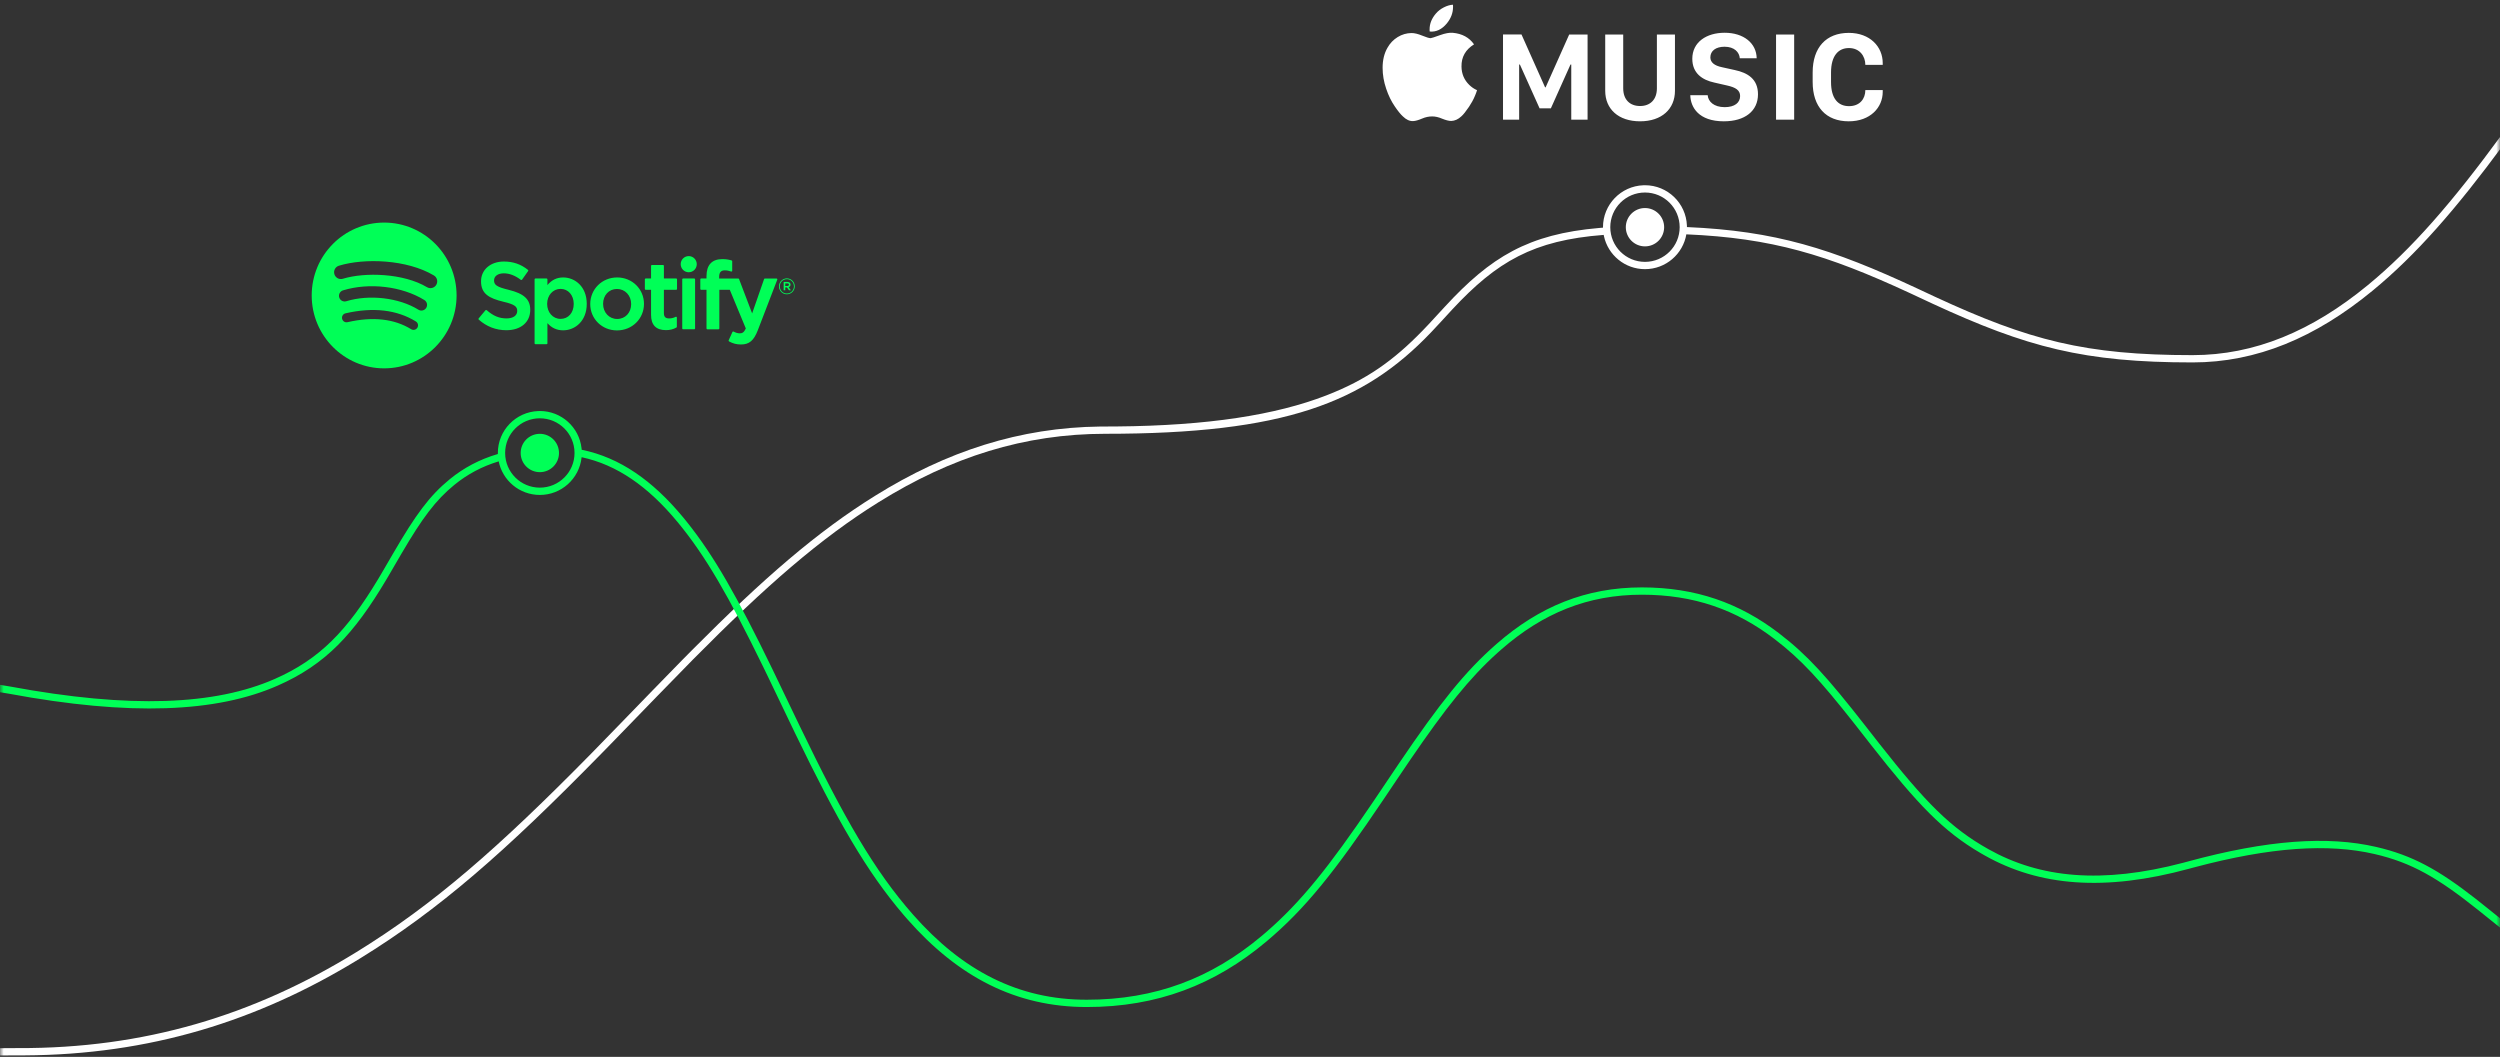 <svg xmlns="http://www.w3.org/2000/svg"
  xmlns:xlink="http://www.w3.org/1999/xlink"
  width="343"
  height="145"
  viewBox="0 0 343 145">
  <rect x="0" y="0" width="343" height="145" fill="#333333" stroke="none"/>
  <defs>
    <path id="prefix__a"
      d="M0 0H343V177H0z"/>
  </defs>
  <g fill="none"
    fill-rule="evenodd"
    transform="translate(0 -12)">
    <mask id="prefix__b"
      fill="#fff">
      <use xlink:href="#prefix__a"/>
    </mask>
    <g mask="url(#prefix__b)">
      <g>
        <path fill="#FFF"
          fill-rule="nonzero"
          d="M545.733.5v1c-2.732 0-5.517 1.2-8.493 3.579-3.006 2.401-6.138 5.913-10.025 11.066l-.931 1.25c-2.72 3.709-9.62 13.461-10.748 15.011l-.978 1.337c-6.625 8.998-12.084 15.241-18.047 20.145-7.83 6.44-15.908 9.837-24.69 9.837-14.872 0-22.723-2.068-35.718-8.081l-3.11-1.453c-11.374-5.264-18.877-7.531-30.625-8.04l.006-.03c-.454 2.728-2.825 4.807-5.683 4.807-2.766 0-5.077-1.949-5.633-4.548l-.043-.226.013.076c-9.654.734-14.652 3.662-20.74 10.188l-1.613 1.753c-.435.472-.798.863-1.148 1.231l-.208.22c-9.214 9.662-20.155 13.894-44.66 13.894-11.085 0-21.143 3.175-31.1 9.377-7.975 4.966-15.39 11.399-25.499 21.611l-4.916 5.033-6.274 6.47-1.32 1.351c-13.277 13.556-22.313 21.463-33.117 28.12-14.08 8.673-28.996 13.232-46.069 13.32l-.87.001c-48.888-.182-82.831 26.954-101.895 81.505l-.573 1.662-.946-.322c18.893-55.487 52.89-83.468 101.927-83.842l1.49-.003c17.244.064 32.246-4.447 46.411-13.173 10.543-6.495 19.41-14.21 32.284-27.31l3.584-3.682c2.47-2.549 7.07-7.292 8.846-9.096l1.336-1.35c9.851-9.91 17.178-16.228 25.072-21.144 9.898-6.165 19.92-9.392 30.925-9.523l2.256-.011c12.547-.11 21.805-1.57 28.746-4.254 5.507-2.13 9.217-4.768 13.236-8.906l.818-.858 2.242-2.429c6.274-6.805 11.42-9.944 21.153-10.786l.526-.043v-.063c0-3.106 2.46-5.637 5.538-5.753l.221-.005c3.108 0 5.64 2.46 5.757 5.537l.004.22v-.016c12.111.529 19.79 2.913 31.656 8.452l2.409 1.127c12.876 5.96 20.596 7.992 35.304 7.992 8.529 0 16.392-3.306 24.055-9.61 6.03-4.958 11.562-11.333 18.364-20.628l2.023-2.814c2.742-3.847 8.028-11.292 9.76-13.607l.786-1.042c3.754-4.934 6.824-8.344 9.806-10.726 3.019-2.412 5.9-3.697 8.773-3.792l.345-.006zM396.691 40.413c-2.629 0-4.76 2.13-4.76 4.758 0 2.627 2.131 4.757 4.76 4.757 2.63 0 4.76-2.13 4.76-4.757 0-2.628-2.13-4.758-4.76-4.758zm0 2.13c1.453 0 2.63 1.178 2.63 2.63 0 1.453-1.177 2.63-2.63 2.63-1.452 0-2.63-1.177-2.63-2.63 0-1.452 1.178-2.63 2.63-2.63zm27.962-24.032c2.899 0 4.657 1.884 4.657 4.144v.249h-2.385c0-1.2-.78-2.312-2.254-2.312-1.484 0-2.453 1.104-2.453 3.348v1.318c0 2.252.96 3.306 2.47 3.306 1.475 0 2.238-1.002 2.238-2.21h2.384v.257c0 2.123-1.69 4.033-4.665 4.033-3.113 0-4.948-1.978-4.948-5.394v-1.319c0-3.416 1.852-5.42 4.956-5.42zm-30.948.223v7.38c0 1.576.934 2.432 2.315 2.432 1.372 0 2.306-.864 2.306-2.432v-7.38h2.478v7.723c0 2.492-1.809 4.187-4.785 4.187-2.984 0-4.784-1.695-4.784-4.187v-7.723h2.47zm13.912-.24c2.616 0 4.373 1.438 4.4 3.502H409.7c-.06-.822-.737-1.584-2.092-1.584-1.201 0-1.947.565-1.947 1.464 0 .677.549 1.13 1.595 1.345l1.775.393c1.715.368 3.164 1.198 3.165 3.322 0 2.295-1.793 3.708-4.69 3.708-3.448 0-4.563-1.926-4.598-3.579h2.385c.068.865.848 1.636 2.332 1.636 1.38 0 2.118-.617 2.118-1.525 0-.796-.6-1.181-1.784-1.447l-1.758-.402c-1.646-.352-3.018-1.276-3.018-3.262 0-2.295 1.955-3.571 4.433-3.571zm-37.45-.002l.158.009c1.284.117 2.254.645 2.913 1.584-1.168.725-1.741 1.738-1.72 3.04.011 1.003.367 1.846 1.067 2.527.318.31.673.551 1.066.721-.042.128-.085.253-.127.376-.043.123-.09.243-.143.36-.113.28-.243.552-.39.816-.137.245-.283.485-.438.72-.186.272-.38.54-.581.8-.175.224-.337.4-.485.528-.425.395-.881.603-1.37.624-.328 0-.753-.107-1.273-.32-.468-.203-.918-.304-1.353-.304-.467 0-.935.102-1.401.303-.499.214-.902.326-1.21.337-.478.022-.944-.192-1.4-.64-.318-.288-.69-.747-1.115-1.376-.477-.693-.87-1.498-1.178-2.416-.329-.96-.493-1.92-.493-2.88 0-1.067.223-1.984.669-2.752.35-.619.817-1.107 1.4-1.464.584-.358 1.215-.542 1.894-.552.404 0 .892.117 1.465.352.574.235.96.352 1.162.352.096 0 .526-.139 1.29-.416.71-.257 1.294-.362 1.75-.32zm9.585.242l3.232 7.244h.078l3.232-7.244h2.521V30.42h-2.238v-7.57h-.103l-2.693 6.011h-1.551l-2.702-6.01h-.102v7.57h-2.213V18.733h2.539zm37.408 0V30.42h-2.486V18.734h2.486zm-46.82-4.09c.011.054.017.107.017.16v.16c0 .8-.282 1.547-.844 2.24-.69.833-1.475 1.206-2.356 1.121-.01-.054-.016-.104-.016-.153v-.151c0-.768.287-1.488.86-2.16.286-.341.65-.624 1.09-.849.44-.223.857-.346 1.25-.368z"
          transform="translate(-171 -2)"/>
        <path fill="#00FF57"
          fill-rule="nonzero"
          d="M245.065 70.39c2.96 0 5.398 2.231 5.723 5.102l.02.217.07.013c5.134 1.06 9.639 4.175 13.84 9.246l.465.57c3.782 4.702 7.006 10.405 11.752 20.188l3.742 7.795c6.149 12.766 10.28 19.931 15.586 25.96 6.775 7.695 14.44 11.682 23.837 11.682 9.426 0 17.117-2.976 23.97-8.723l.62-.527c4.811-4.161 8.666-9.006 14.554-17.686l3.713-5.514c5.553-8.191 9.015-12.561 13.378-16.372 5.857-5.117 12.254-7.75 19.931-7.75 7.372 0 13.386 2.139 18.796 6.28 3.91 2.995 6.608 5.987 11.915 12.773l1.855 2.374c6.383 8.117 9.782 11.566 14.982 14.49 7.104 3.994 15.598 4.787 26.696 1.87l.597-.16c11.028-3.006 19.261-3.557 25.902-2.02 4.963 1.147 8.536 3.12 13.617 7.086l1.968 1.568c.707.569 1.56 1.257 1.894 1.522 9.432 7.514 16.973 10.69 30.602 10.786l.643.003v1c-14.066 0-21.882-3.145-31.42-10.652l-3.34-2.679c-5.504-4.397-9.093-6.482-14.19-7.66-6.33-1.464-14.204-.976-24.75 1.832l-.663.179c-11.633 3.17-20.574 2.398-28.046-1.804l-.598-.342c-5.114-2.993-8.59-6.625-15.04-14.858l-2.163-2.768c-4.82-6.124-7.412-8.945-11.07-11.745-5.238-4.012-11.04-6.074-18.187-6.074-7.423 0-13.59 2.538-19.273 7.502l-.542.48c-3.855 3.472-7.096 7.546-11.978 14.689l-1.966 2.907-1.67 2.486c-6.634 9.853-10.716 15.014-16.125 19.55-7.027 5.894-14.944 8.957-24.612 8.957-9.707 0-17.635-4.124-24.587-12.021l-.573-.66c-5.018-5.87-9.047-12.876-14.834-24.844l-3.483-7.26-.871-1.8c-4.749-9.75-7.96-15.331-11.805-19.972-4.03-4.866-8.305-7.843-13.152-8.879l-.007.077c-.325 2.87-2.764 5.101-5.723 5.101-2.799 0-5.132-1.995-5.652-4.64l.007.032c-2.31.701-4.301 1.774-6.065 3.212-2.602 2.121-4.421 4.586-7.231 9.376l-1.829 3.141-.286.484c-4.45 7.493-8.349 11.67-14.9 14.551-8.373 3.683-20.175 4.22-36.896 1.112-42.035-7.813-98.3 35.316-168.675 129.476l-2.137 2.87-.802-.597c71.59-96.447 128.815-140.721 171.797-132.732 16.54 3.074 28.147 2.546 36.311-1.044 6.185-2.72 9.923-6.641 14.16-13.673l.423-.711 1.703-2.924c3.021-5.19 4.926-7.818 7.73-10.105 1.912-1.557 4.075-2.709 6.584-3.445l-.002-.123v-.017c0-3.106 2.46-5.637 5.54-5.753l.22-.004zm0 1c-2.629 0-4.76 2.13-4.76 4.758 0 2.627 2.131 4.757 4.76 4.757 2.63 0 4.76-2.13 4.76-4.757s-2.13-4.757-4.76-4.757zm0 2.13c1.453 0 2.63 1.178 2.63 2.631 0 1.453-1.177 2.63-2.63 2.63-1.452 0-2.63-1.177-2.63-2.63 0-1.453 1.178-2.63 2.63-2.63zm-21.36-28.982c5.489 0 9.938 4.477 9.938 10 0 5.522-4.45 10-9.939 10s-9.939-4.478-9.939-10c0-5.524 4.45-10 9.94-10zm46.397 5.011c.583 0 .973.094 1.277.185.048.014.08.058.08.108v1.303c0 .036-.017.07-.047.092-.029.021-.066.027-.101.016-.288-.097-.546-.161-.866-.161-.537 0-.777.28-.777.909v.214h2.625c.047 0 .089.029.105.073L274.193 57l1.639-4.71c.015-.045.058-.075.106-.075h1.6c.037 0 .071.018.092.049.021.03.025.07.012.105l-2.666 6.93c-.552 1.431-1.18 1.963-2.314 1.963-.607 0-1.098-.126-1.641-.423-.052-.028-.073-.092-.049-.146l.521-1.15c.013-.028.037-.05.067-.06.03-.01.062-.007.09.008.29.16.576.242.846.242.335 0 .58-.111.83-.668l-2.198-5.302h-1.434v5.303c0 .062-.05.113-.113.113h-1.536c-.062 0-.113-.05-.113-.113v-5.303h-.738c-.062 0-.112-.051-.112-.113v-1.336c0-.062.05-.113.112-.113h.738v-.327c0-1.52.75-2.325 2.17-2.325zm-21.834 2.517c1.608 0 3.237 1.246 3.234 3.627 0 2.381-1.628 3.627-3.236 3.627-.865 0-1.575-.323-2.16-.985v2.775c0 .062-.05.113-.113.113h-1.536c-.062 0-.113-.05-.113-.113v-8.79c0-.062.05-.112.113-.112h1.536c.062 0 .113.05.113.113v.79c.585-.702 1.295-1.045 2.16-1.045zm7.406 0c2.064 0 3.68 1.594 3.68 3.627 0 2.041-1.627 3.64-3.705 3.64-2.057 0-3.668-1.588-3.668-3.614 0-2.048 1.623-3.653 3.693-3.653zm-15.53-2.184c1.26 0 2.34.376 3.296 1.148.047.038.056.105.022.154l-.838 1.189c-.018.025-.044.041-.074.046-.03.005-.06-.003-.085-.021-.805-.604-1.572-.897-2.346-.897-.798 0-1.335.386-1.335.96 0 .607.306.896 2.022 1.308 2.093.513 2.947 1.307 2.943 2.741 0 1.7-1.29 2.797-3.287 2.797-1.411 0-2.719-.505-3.782-1.46-.046-.04-.05-.11-.011-.157l.939-1.125c.02-.023.047-.037.077-.04.029-.001.06.008.083.027.914.797 1.73 1.136 2.732 1.136.902 0 1.463-.392 1.463-1.024 0-.57-.277-.889-1.92-1.27-1.929-.468-3.045-1.076-3.045-2.793 0-1.6 1.294-2.72 3.147-2.72zm21.83.473c.062 0 .112.05.112.113v1.74h1.693c.062 0 .112.051.11.114v1.328c0 .063-.05.113-.112.113h-1.691v3.195c0 .505.22.73.713.73.32 0 .606-.069.902-.219.034-.017.076-.016.11.006.033.02.053.057.053.096v1.265c0 .04-.022.079-.057.098-.43.246-.888.36-1.44.36-1.355 0-2.042-.704-2.042-2.093v-3.438h-.739c-.062 0-.112-.051-.112-.113v-1.33c0-.062.05-.112.112-.112h.739v-1.74c0-.062.05-.113.113-.113zm-33.917 7.748c-2.62-1.61-5.867-1.986-9.653-1.115-.335.077-.543.41-.466.746.076.336.408.546.741.47 3.46-.796 6.398-.472 8.731.963.292.18.674.088.852-.207.18-.294.087-.677-.205-.857zm38.196-5.895c.03 0 .058.012.08.033.02.021.032.05.032.08v6.745c0 .062-.05.113-.112.113h-1.537c-.062 0-.113-.05-.113-.113V52.32c0-.063.051-.113.113-.113zm-10.604 1.439c-1.105 0-1.906.86-1.906 2.046 0 1.18.83 2.07 1.931 2.07 1.113 0 1.92-.859 1.92-2.044 0-1.182-.836-2.072-1.945-2.072zm-7.739-.012c-1.05 0-1.843.884-1.843 2.058s.793 2.059 1.843 2.059c1.063 0 1.805-.846 1.805-2.059 0-1.193-.76-2.058-1.805-2.058zm-18.687 1.53c-3.068-1.896-7.555-2.43-11.164-1.328-.41.125-.64.56-.517.972.124.412.557.644.967.52 3.16-.965 7.233-.487 9.904 1.165.364.225.84.11 1.066-.257.224-.366.109-.846-.256-1.071zm49.737-2.97c.608 0 1.081.49 1.081 1.087s-.48 1.094-1.087 1.094c-.608 0-1.081-.491-1.081-1.088 0-.597.48-1.094 1.087-1.094zm0 .108c-.554 0-.973.443-.973.985s.416.98.967.98c.554 0 .974-.443.974-.986 0-.542-.417-.98-.967-.98zm.066.38c.264 0 .437.135.437.364.001.187-.107.301-.262.347h-.001l.306.43h-.258l-.276-.395h-.236v.396h-.216v-1.142h.506zm-48.494-.89c-3.688-2.202-9.524-2.41-13.035-1.337-.492.15-.769.672-.62 1.166.15.495.669.774 1.16.624 3.058-.934 8.342-.758 11.546 1.156.44.264 1.013.117 1.274-.327.262-.444.117-1.018-.325-1.282zm48.485 1.085h-.282v.362h.282c.14 0 .224-.07.224-.181 0-.118-.084-.18-.224-.18zm-13.523-3.742c.607 0 1.101.496 1.101 1.109 0 .612-.493 1.109-1.102 1.109-.609 0-1.103-.497-1.103-1.11 0-.612.494-1.108 1.103-1.108z"
          transform="translate(-171 -2)"/>
      </g>
    </g>
  </g>
</svg>

